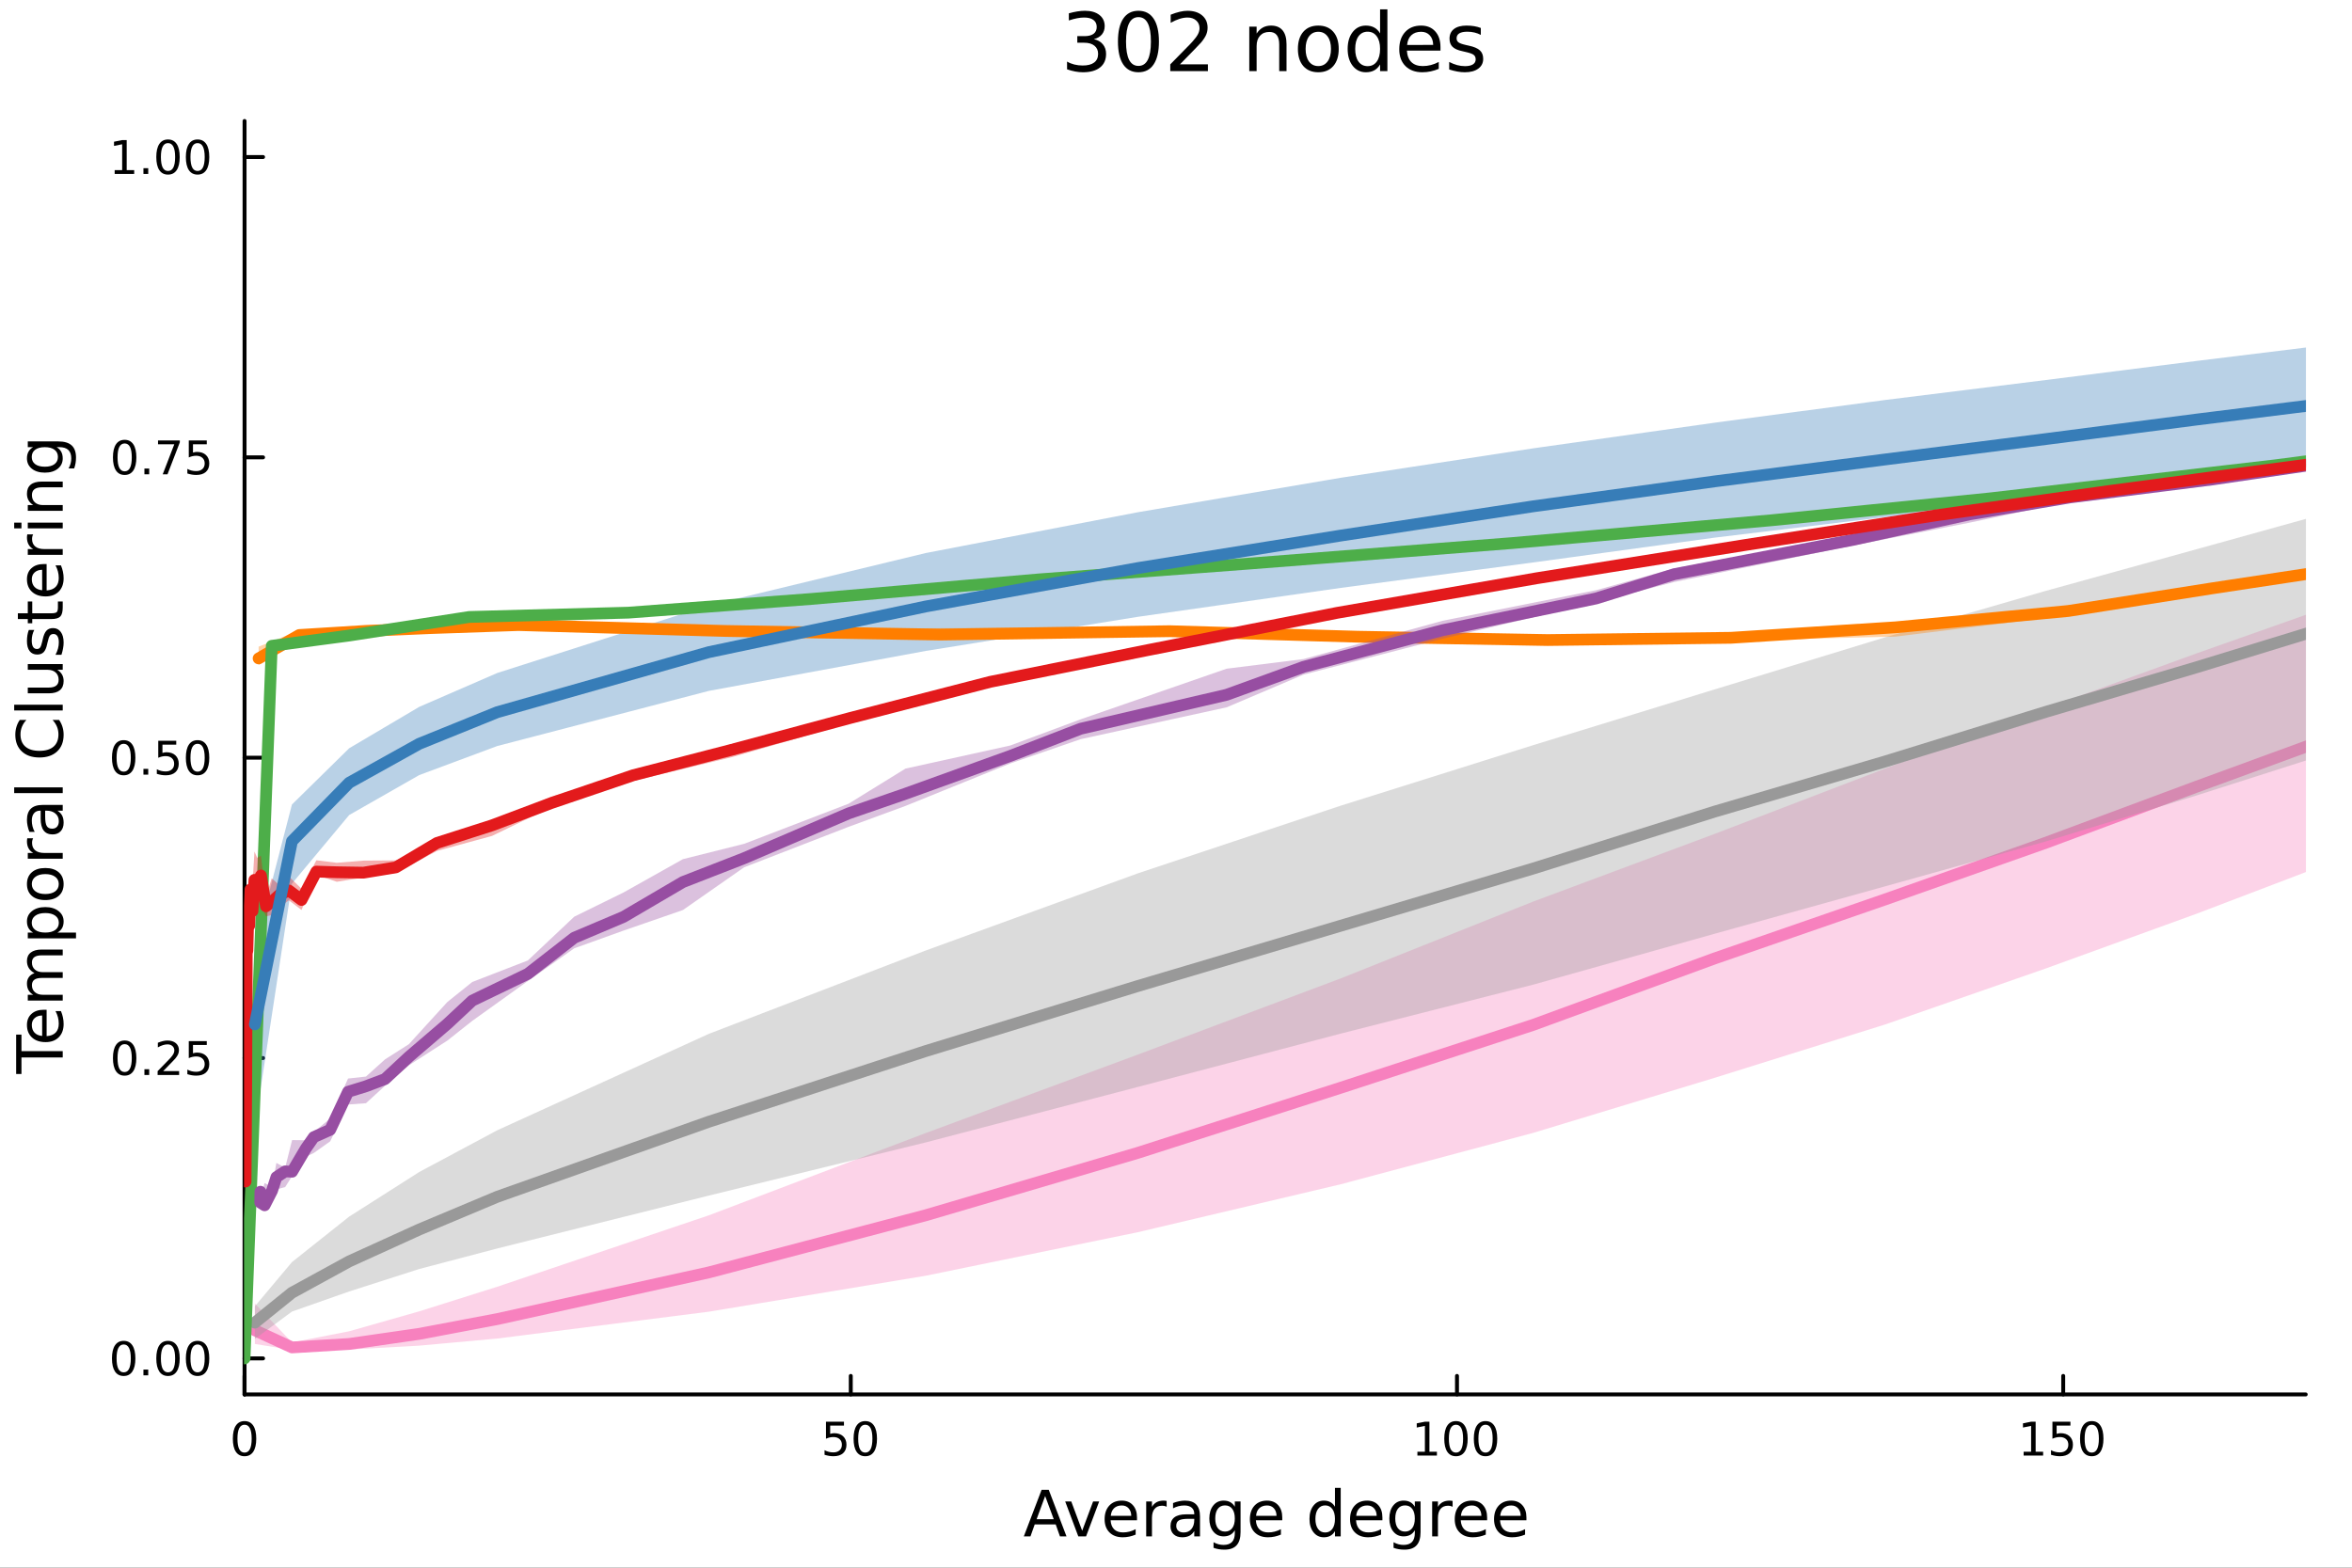 <?xml version="1.0" encoding="utf-8"?>
<svg xmlns="http://www.w3.org/2000/svg" xmlns:xlink="http://www.w3.org/1999/xlink" width="600" height="400" viewBox="0 0 2400 1600">
<rect x="0" y="0" width="2400" height="1600" fill="#333333" stroke="none"/>
<defs>
  <clipPath id="clip950">
    <rect x="0" y="0" width="2400" height="1600"/>
  </clipPath>
</defs>
<path clip-path="url(#clip950)" d="M0 1600 L2400 1600 L2400 0 L0 0  Z" fill="#ffffff" fill-rule="evenodd" fill-opacity="1"/>
<defs>
  <clipPath id="clip951">
    <rect x="480" y="0" width="1681" height="1600"/>
  </clipPath>
</defs>
<path clip-path="url(#clip950)" d="M249.542 1423.18 L2352.76 1423.18 L2352.76 123.472 L249.542 123.472  Z" fill="#ffffff" fill-rule="evenodd" fill-opacity="1"/>
<defs>
  <clipPath id="clip952">
    <rect x="249" y="123" width="2104" height="1301"/>
  </clipPath>
</defs>
<polyline clip-path="url(#clip950)" style="stroke:#000000; stroke-linecap:round; stroke-linejoin:round; stroke-width:4; stroke-opacity:1; fill:none" points="249.542,1423.18 2352.76,1423.18 "/>
<polyline clip-path="url(#clip950)" style="stroke:#000000; stroke-linecap:round; stroke-linejoin:round; stroke-width:4; stroke-opacity:1; fill:none" points="249.542,1423.18 249.542,1404.28 "/>
<polyline clip-path="url(#clip950)" style="stroke:#000000; stroke-linecap:round; stroke-linejoin:round; stroke-width:4; stroke-opacity:1; fill:none" points="868.134,1423.18 868.134,1404.28 "/>
<polyline clip-path="url(#clip950)" style="stroke:#000000; stroke-linecap:round; stroke-linejoin:round; stroke-width:4; stroke-opacity:1; fill:none" points="1486.73,1423.18 1486.73,1404.28 "/>
<polyline clip-path="url(#clip950)" style="stroke:#000000; stroke-linecap:round; stroke-linejoin:round; stroke-width:4; stroke-opacity:1; fill:none" points="2105.32,1423.18 2105.32,1404.28 "/>
<path clip-path="url(#clip950)" d="M249.542 1454.1 Q245.931 1454.1 244.102 1457.66 Q242.297 1461.2 242.297 1468.33 Q242.297 1475.44 244.102 1479.01 Q245.931 1482.55 249.542 1482.55 Q253.176 1482.55 254.982 1479.01 Q256.811 1475.44 256.811 1468.33 Q256.811 1461.2 254.982 1457.66 Q253.176 1454.1 249.542 1454.1 M249.542 1450.39 Q255.352 1450.39 258.408 1455 Q261.486 1459.58 261.486 1468.33 Q261.486 1477.06 258.408 1481.67 Q255.352 1486.25 249.542 1486.25 Q243.732 1486.25 240.653 1481.67 Q237.598 1477.06 237.598 1468.33 Q237.598 1459.58 240.653 1455 Q243.732 1450.39 249.542 1450.39 Z" fill="#000000" fill-rule="evenodd" fill-opacity="1" /><path clip-path="url(#clip950)" d="M842.834 1451.02 L861.19 1451.02 L861.19 1454.96 L847.116 1454.96 L847.116 1463.43 Q848.134 1463.08 849.153 1462.92 Q850.171 1462.73 851.19 1462.73 Q856.977 1462.73 860.357 1465.9 Q863.736 1469.08 863.736 1474.49 Q863.736 1480.07 860.264 1483.17 Q856.792 1486.25 850.472 1486.25 Q848.296 1486.25 846.028 1485.88 Q843.783 1485.51 841.375 1484.77 L841.375 1480.07 Q843.459 1481.2 845.681 1481.76 Q847.903 1482.32 850.38 1482.32 Q854.384 1482.32 856.722 1480.21 Q859.06 1478.1 859.06 1474.49 Q859.06 1470.88 856.722 1468.77 Q854.384 1466.67 850.38 1466.67 Q848.505 1466.67 846.63 1467.08 Q844.778 1467.5 842.834 1468.38 L842.834 1451.02 Z" fill="#000000" fill-rule="evenodd" fill-opacity="1" /><path clip-path="url(#clip950)" d="M882.949 1454.1 Q879.338 1454.1 877.509 1457.66 Q875.704 1461.2 875.704 1468.33 Q875.704 1475.44 877.509 1479.01 Q879.338 1482.55 882.949 1482.55 Q886.583 1482.55 888.389 1479.01 Q890.218 1475.44 890.218 1468.33 Q890.218 1461.2 888.389 1457.66 Q886.583 1454.1 882.949 1454.1 M882.949 1450.39 Q888.759 1450.39 891.815 1455 Q894.893 1459.58 894.893 1468.33 Q894.893 1477.06 891.815 1481.67 Q888.759 1486.25 882.949 1486.25 Q877.139 1486.25 874.06 1481.67 Q871.005 1477.06 871.005 1468.33 Q871.005 1459.58 874.06 1455 Q877.139 1450.39 882.949 1450.39 Z" fill="#000000" fill-rule="evenodd" fill-opacity="1" /><path clip-path="url(#clip950)" d="M1446.33 1481.64 L1453.97 1481.64 L1453.97 1455.28 L1445.66 1456.95 L1445.66 1452.69 L1453.93 1451.02 L1458.6 1451.02 L1458.6 1481.64 L1466.24 1481.64 L1466.24 1485.58 L1446.33 1485.58 L1446.33 1481.64 Z" fill="#000000" fill-rule="evenodd" fill-opacity="1" /><path clip-path="url(#clip950)" d="M1485.69 1454.1 Q1482.07 1454.1 1480.25 1457.66 Q1478.44 1461.2 1478.44 1468.33 Q1478.44 1475.44 1480.25 1479.01 Q1482.07 1482.55 1485.69 1482.55 Q1489.32 1482.55 1491.12 1479.01 Q1492.95 1475.44 1492.95 1468.33 Q1492.95 1461.2 1491.12 1457.66 Q1489.32 1454.1 1485.69 1454.1 M1485.69 1450.39 Q1491.5 1450.39 1494.55 1455 Q1497.63 1459.58 1497.63 1468.33 Q1497.63 1477.06 1494.55 1481.67 Q1491.5 1486.25 1485.69 1486.25 Q1479.87 1486.25 1476.8 1481.67 Q1473.74 1477.06 1473.74 1468.33 Q1473.74 1459.58 1476.8 1455 Q1479.87 1450.39 1485.69 1450.39 Z" fill="#000000" fill-rule="evenodd" fill-opacity="1" /><path clip-path="url(#clip950)" d="M1515.85 1454.1 Q1512.24 1454.1 1510.41 1457.66 Q1508.6 1461.2 1508.6 1468.33 Q1508.6 1475.44 1510.41 1479.01 Q1512.24 1482.55 1515.85 1482.55 Q1519.48 1482.55 1521.29 1479.01 Q1523.12 1475.44 1523.12 1468.33 Q1523.12 1461.2 1521.29 1457.66 Q1519.48 1454.1 1515.85 1454.1 M1515.85 1450.39 Q1521.66 1450.39 1524.71 1455 Q1527.79 1459.58 1527.79 1468.33 Q1527.79 1477.06 1524.71 1481.67 Q1521.66 1486.25 1515.85 1486.25 Q1510.04 1486.25 1506.96 1481.67 Q1503.9 1477.06 1503.9 1468.33 Q1503.9 1459.58 1506.96 1455 Q1510.04 1450.39 1515.85 1450.39 Z" fill="#000000" fill-rule="evenodd" fill-opacity="1" /><path clip-path="url(#clip950)" d="M2064.93 1481.64 L2072.56 1481.64 L2072.56 1455.28 L2064.25 1456.95 L2064.25 1452.69 L2072.52 1451.02 L2077.19 1451.02 L2077.19 1481.64 L2084.83 1481.64 L2084.83 1485.58 L2064.93 1485.58 L2064.93 1481.64 Z" fill="#000000" fill-rule="evenodd" fill-opacity="1" /><path clip-path="url(#clip950)" d="M2094.32 1451.02 L2112.68 1451.02 L2112.68 1454.96 L2098.61 1454.96 L2098.61 1463.43 Q2099.62 1463.08 2100.64 1462.92 Q2101.66 1462.73 2102.68 1462.73 Q2108.47 1462.73 2111.85 1465.9 Q2115.23 1469.08 2115.23 1474.49 Q2115.23 1480.07 2111.75 1483.17 Q2108.28 1486.25 2101.96 1486.25 Q2099.79 1486.25 2097.52 1485.88 Q2095.27 1485.51 2092.87 1484.77 L2092.87 1480.07 Q2094.95 1481.2 2097.17 1481.76 Q2099.39 1482.32 2101.87 1482.32 Q2105.87 1482.32 2108.21 1480.21 Q2110.55 1478.1 2110.55 1474.49 Q2110.55 1470.88 2108.21 1468.77 Q2105.87 1466.67 2101.87 1466.67 Q2099.99 1466.67 2098.12 1467.08 Q2096.27 1467.5 2094.32 1468.38 L2094.32 1451.02 Z" fill="#000000" fill-rule="evenodd" fill-opacity="1" /><path clip-path="url(#clip950)" d="M2134.44 1454.1 Q2130.83 1454.1 2129 1457.66 Q2127.19 1461.2 2127.19 1468.33 Q2127.19 1475.44 2129 1479.01 Q2130.83 1482.55 2134.44 1482.55 Q2138.07 1482.55 2139.88 1479.01 Q2141.71 1475.44 2141.71 1468.33 Q2141.71 1461.2 2139.88 1457.66 Q2138.07 1454.1 2134.44 1454.1 M2134.44 1450.39 Q2140.25 1450.39 2143.3 1455 Q2146.38 1459.58 2146.38 1468.33 Q2146.38 1477.06 2143.3 1481.67 Q2140.25 1486.25 2134.44 1486.25 Q2128.63 1486.25 2125.55 1481.67 Q2122.49 1477.06 2122.49 1468.33 Q2122.49 1459.58 2125.55 1455 Q2128.63 1450.39 2134.44 1450.39 Z" fill="#000000" fill-rule="evenodd" fill-opacity="1" /><path clip-path="url(#clip950)" d="M1066.49 1526.86 L1057.77 1550.51 L1075.25 1550.51 L1066.49 1526.86 M1062.86 1520.52 L1070.15 1520.52 L1088.26 1568.04 L1081.58 1568.04 L1077.25 1555.85 L1055.83 1555.85 L1051.5 1568.04 L1044.72 1568.04 L1062.86 1520.52 Z" fill="#000000" fill-rule="evenodd" fill-opacity="1" /><path clip-path="url(#clip950)" d="M1086.93 1532.4 L1093.13 1532.4 L1104.27 1562.31 L1115.41 1532.4 L1121.62 1532.4 L1108.25 1568.04 L1100.3 1568.04 L1086.93 1532.4 Z" fill="#000000" fill-rule="evenodd" fill-opacity="1" /><path clip-path="url(#clip950)" d="M1160.2 1548.76 L1160.2 1551.62 L1133.27 1551.62 Q1133.65 1557.67 1136.9 1560.85 Q1140.18 1564 1146 1564 Q1149.37 1564 1152.53 1563.17 Q1155.71 1562.35 1158.83 1560.69 L1158.83 1566.23 Q1155.68 1567.57 1152.37 1568.27 Q1149.06 1568.97 1145.65 1568.97 Q1137.12 1568.97 1132.12 1564 Q1127.16 1559.04 1127.16 1550.57 Q1127.16 1541.82 1131.87 1536.69 Q1136.61 1531.54 1144.63 1531.54 Q1151.83 1531.54 1155.99 1536.18 Q1160.2 1540.8 1160.2 1548.76 M1154.34 1547.04 Q1154.28 1542.23 1151.63 1539.37 Q1149.02 1536.5 1144.7 1536.5 Q1139.79 1536.5 1136.83 1539.27 Q1133.91 1542.04 1133.46 1547.07 L1154.34 1547.04 Z" fill="#000000" fill-rule="evenodd" fill-opacity="1" /><path clip-path="url(#clip950)" d="M1190.47 1537.87 Q1189.48 1537.3 1188.3 1537.04 Q1187.16 1536.76 1185.75 1536.76 Q1180.79 1536.76 1178.12 1540 Q1175.47 1543.22 1175.47 1549.27 L1175.47 1568.04 L1169.59 1568.04 L1169.59 1532.4 L1175.47 1532.4 L1175.47 1537.93 Q1177.32 1534.69 1180.28 1533.13 Q1183.24 1531.54 1187.47 1531.54 Q1188.08 1531.54 1188.81 1531.63 Q1189.54 1531.7 1190.43 1531.85 L1190.47 1537.87 Z" fill="#000000" fill-rule="evenodd" fill-opacity="1" /><path clip-path="url(#clip950)" d="M1212.81 1550.12 Q1205.71 1550.12 1202.97 1551.75 Q1200.24 1553.37 1200.24 1557.29 Q1200.24 1560.4 1202.27 1562.25 Q1204.34 1564.07 1207.88 1564.07 Q1212.75 1564.07 1215.67 1560.63 Q1218.63 1557.16 1218.63 1551.43 L1218.63 1550.12 L1212.81 1550.12 M1224.49 1547.71 L1224.49 1568.04 L1218.63 1568.04 L1218.63 1562.63 Q1216.63 1565.88 1213.64 1567.44 Q1210.64 1568.97 1206.32 1568.97 Q1200.84 1568.97 1197.59 1565.91 Q1194.38 1562.82 1194.38 1557.67 Q1194.38 1551.65 1198.39 1548.6 Q1202.43 1545.54 1210.42 1545.54 L1218.63 1545.54 L1218.63 1544.97 Q1218.63 1540.93 1215.96 1538.73 Q1213.32 1536.5 1208.51 1536.5 Q1205.46 1536.5 1202.56 1537.23 Q1199.66 1537.97 1196.99 1539.43 L1196.99 1534.02 Q1200.2 1532.78 1203.23 1532.17 Q1206.25 1531.54 1209.12 1531.54 Q1216.85 1531.54 1220.67 1535.55 Q1224.49 1539.56 1224.49 1547.71 Z" fill="#000000" fill-rule="evenodd" fill-opacity="1" /><path clip-path="url(#clip950)" d="M1260.01 1549.81 Q1260.01 1543.44 1257.37 1539.94 Q1254.76 1536.44 1250.02 1536.44 Q1245.31 1536.44 1242.66 1539.94 Q1240.05 1543.44 1240.05 1549.81 Q1240.05 1556.14 1242.66 1559.64 Q1245.31 1563.14 1250.02 1563.14 Q1254.76 1563.14 1257.37 1559.64 Q1260.01 1556.14 1260.01 1549.81 M1265.87 1563.62 Q1265.87 1572.72 1261.82 1577.15 Q1257.78 1581.6 1249.44 1581.6 Q1246.36 1581.6 1243.62 1581.13 Q1240.88 1580.68 1238.3 1579.72 L1238.3 1574.03 Q1240.88 1575.43 1243.4 1576.1 Q1245.91 1576.76 1248.52 1576.76 Q1254.28 1576.76 1257.15 1573.74 Q1260.01 1570.75 1260.01 1564.67 L1260.01 1561.77 Q1258.2 1564.92 1255.36 1566.48 Q1252.53 1568.04 1248.58 1568.04 Q1242.03 1568.04 1238.02 1563.05 Q1234.01 1558.05 1234.01 1549.81 Q1234.01 1541.53 1238.02 1536.53 Q1242.03 1531.54 1248.58 1531.54 Q1252.53 1531.54 1255.36 1533.1 Q1258.2 1534.66 1260.01 1537.81 L1260.01 1532.4 L1265.87 1532.4 L1265.87 1563.62 Z" fill="#000000" fill-rule="evenodd" fill-opacity="1" /><path clip-path="url(#clip950)" d="M1308.42 1548.76 L1308.42 1551.62 L1281.49 1551.62 Q1281.88 1557.67 1285.12 1560.85 Q1288.4 1564 1294.23 1564 Q1297.6 1564 1300.75 1563.17 Q1303.93 1562.35 1307.05 1560.69 L1307.05 1566.23 Q1303.9 1567.57 1300.59 1568.27 Q1297.28 1568.97 1293.88 1568.97 Q1285.35 1568.97 1280.35 1564 Q1275.38 1559.04 1275.38 1550.57 Q1275.38 1541.82 1280.09 1536.69 Q1284.84 1531.54 1292.86 1531.54 Q1300.05 1531.54 1304.22 1536.18 Q1308.42 1540.8 1308.42 1548.76 M1302.57 1547.04 Q1302.5 1542.23 1299.86 1539.37 Q1297.25 1536.5 1292.92 1536.5 Q1288.02 1536.5 1285.06 1539.27 Q1282.13 1542.04 1281.69 1547.07 L1302.57 1547.04 Z" fill="#000000" fill-rule="evenodd" fill-opacity="1" /><path clip-path="url(#clip950)" d="M1362.21 1537.81 L1362.21 1518.52 L1368.07 1518.52 L1368.07 1568.04 L1362.21 1568.04 L1362.21 1562.7 Q1360.37 1565.88 1357.53 1567.44 Q1354.73 1568.97 1350.79 1568.97 Q1344.32 1568.97 1340.25 1563.81 Q1336.21 1558.65 1336.21 1550.25 Q1336.21 1541.85 1340.25 1536.69 Q1344.32 1531.54 1350.79 1531.54 Q1354.73 1531.54 1357.53 1533.1 Q1360.37 1534.62 1362.21 1537.81 M1342.26 1550.25 Q1342.26 1556.71 1344.9 1560.4 Q1347.57 1564.07 1352.22 1564.07 Q1356.86 1564.07 1359.54 1560.4 Q1362.21 1556.71 1362.21 1550.25 Q1362.21 1543.79 1359.54 1540.13 Q1356.86 1536.44 1352.22 1536.44 Q1347.57 1536.44 1344.9 1540.13 Q1342.26 1543.79 1342.26 1550.25 Z" fill="#000000" fill-rule="evenodd" fill-opacity="1" /><path clip-path="url(#clip950)" d="M1410.62 1548.76 L1410.62 1551.62 L1383.7 1551.62 Q1384.08 1557.67 1387.32 1560.85 Q1390.6 1564 1396.43 1564 Q1399.8 1564 1402.95 1563.17 Q1406.14 1562.35 1409.25 1560.69 L1409.25 1566.23 Q1406.1 1567.57 1402.79 1568.27 Q1399.48 1568.97 1396.08 1568.97 Q1387.55 1568.97 1382.55 1564 Q1377.59 1559.04 1377.59 1550.57 Q1377.59 1541.82 1382.3 1536.69 Q1387.04 1531.54 1395.06 1531.54 Q1402.25 1531.54 1406.42 1536.18 Q1410.62 1540.8 1410.62 1548.76 M1404.77 1547.04 Q1404.7 1542.23 1402.06 1539.37 Q1399.45 1536.5 1395.12 1536.5 Q1390.22 1536.5 1387.26 1539.27 Q1384.33 1542.04 1383.89 1547.07 L1404.77 1547.04 Z" fill="#000000" fill-rule="evenodd" fill-opacity="1" /><path clip-path="url(#clip950)" d="M1443.69 1549.81 Q1443.69 1543.44 1441.05 1539.94 Q1438.44 1536.44 1433.7 1536.44 Q1428.99 1536.44 1426.35 1539.94 Q1423.74 1543.44 1423.74 1549.81 Q1423.74 1556.14 1426.35 1559.64 Q1428.99 1563.14 1433.7 1563.14 Q1438.44 1563.14 1441.05 1559.64 Q1443.69 1556.14 1443.69 1549.81 M1449.55 1563.62 Q1449.55 1572.72 1445.51 1577.15 Q1441.47 1581.6 1433.13 1581.6 Q1430.04 1581.6 1427.3 1581.13 Q1424.56 1580.68 1421.99 1579.72 L1421.99 1574.03 Q1424.56 1575.43 1427.08 1576.1 Q1429.59 1576.76 1432.2 1576.76 Q1437.96 1576.76 1440.83 1573.74 Q1443.69 1570.75 1443.69 1564.67 L1443.69 1561.77 Q1441.88 1564.92 1439.05 1566.48 Q1436.21 1568.04 1432.27 1568.04 Q1425.71 1568.04 1421.7 1563.05 Q1417.69 1558.05 1417.69 1549.81 Q1417.69 1541.53 1421.7 1536.53 Q1425.71 1531.54 1432.27 1531.54 Q1436.21 1531.54 1439.05 1533.1 Q1441.88 1534.66 1443.69 1537.81 L1443.69 1532.4 L1449.55 1532.4 L1449.55 1563.62 Z" fill="#000000" fill-rule="evenodd" fill-opacity="1" /><path clip-path="url(#clip950)" d="M1482.27 1537.87 Q1481.28 1537.3 1480.1 1537.04 Q1478.96 1536.76 1477.56 1536.76 Q1472.59 1536.76 1469.92 1540 Q1467.28 1543.22 1467.28 1549.27 L1467.28 1568.04 L1461.39 1568.04 L1461.39 1532.4 L1467.28 1532.4 L1467.28 1537.93 Q1469.12 1534.69 1472.08 1533.13 Q1475.04 1531.54 1479.28 1531.54 Q1479.88 1531.54 1480.61 1531.63 Q1481.35 1531.7 1482.24 1531.85 L1482.27 1537.87 Z" fill="#000000" fill-rule="evenodd" fill-opacity="1" /><path clip-path="url(#clip950)" d="M1517.47 1548.76 L1517.47 1551.62 L1490.54 1551.62 Q1490.93 1557.67 1494.17 1560.85 Q1497.45 1564 1503.28 1564 Q1506.65 1564 1509.8 1563.17 Q1512.98 1562.35 1516.1 1560.69 L1516.1 1566.23 Q1512.95 1567.57 1509.64 1568.27 Q1506.33 1568.97 1502.93 1568.97 Q1494.4 1568.97 1489.4 1564 Q1484.43 1559.04 1484.43 1550.57 Q1484.43 1541.82 1489.14 1536.69 Q1493.89 1531.54 1501.91 1531.54 Q1509.1 1531.54 1513.27 1536.18 Q1517.47 1540.8 1517.47 1548.76 M1511.62 1547.04 Q1511.55 1542.23 1508.91 1539.37 Q1506.3 1536.5 1501.97 1536.5 Q1497.07 1536.5 1494.11 1539.27 Q1491.18 1542.04 1490.74 1547.07 L1511.62 1547.04 Z" fill="#000000" fill-rule="evenodd" fill-opacity="1" /><path clip-path="url(#clip950)" d="M1557.58 1548.76 L1557.58 1551.62 L1530.65 1551.62 Q1531.03 1557.67 1534.28 1560.85 Q1537.56 1564 1543.38 1564 Q1546.75 1564 1549.9 1563.17 Q1553.09 1562.35 1556.21 1560.69 L1556.21 1566.23 Q1553.06 1567.57 1549.75 1568.27 Q1546.44 1568.97 1543.03 1568.97 Q1534.5 1568.97 1529.5 1564 Q1524.54 1559.04 1524.54 1550.57 Q1524.54 1541.82 1529.25 1536.69 Q1533.99 1531.54 1542.01 1531.54 Q1549.2 1531.54 1553.37 1536.18 Q1557.58 1540.8 1557.58 1548.76 M1551.72 1547.04 Q1551.66 1542.23 1549.01 1539.37 Q1546.4 1536.5 1542.08 1536.5 Q1537.17 1536.5 1534.21 1539.27 Q1531.29 1542.04 1530.84 1547.07 L1551.72 1547.04 Z" fill="#000000" fill-rule="evenodd" fill-opacity="1" /><polyline clip-path="url(#clip950)" style="stroke:#000000; stroke-linecap:round; stroke-linejoin:round; stroke-width:4; stroke-opacity:1; fill:none" points="249.542,1423.18 249.542,123.472 "/>
<polyline clip-path="url(#clip950)" style="stroke:#000000; stroke-linecap:round; stroke-linejoin:round; stroke-width:4; stroke-opacity:1; fill:none" points="249.542,1386.4 268.44,1386.4 "/>
<polyline clip-path="url(#clip950)" style="stroke:#000000; stroke-linecap:round; stroke-linejoin:round; stroke-width:4; stroke-opacity:1; fill:none" points="249.542,1079.86 268.44,1079.86 "/>
<polyline clip-path="url(#clip950)" style="stroke:#000000; stroke-linecap:round; stroke-linejoin:round; stroke-width:4; stroke-opacity:1; fill:none" points="249.542,773.326 268.44,773.326 "/>
<polyline clip-path="url(#clip950)" style="stroke:#000000; stroke-linecap:round; stroke-linejoin:round; stroke-width:4; stroke-opacity:1; fill:none" points="249.542,466.791 268.44,466.791 "/>
<polyline clip-path="url(#clip950)" style="stroke:#000000; stroke-linecap:round; stroke-linejoin:round; stroke-width:4; stroke-opacity:1; fill:none" points="249.542,160.256 268.44,160.256 "/>
<path clip-path="url(#clip950)" d="M126.205 1372.19 Q122.593 1372.19 120.765 1375.76 Q118.959 1379.3 118.959 1386.43 Q118.959 1393.54 120.765 1397.1 Q122.593 1400.64 126.205 1400.64 Q129.839 1400.64 131.644 1397.1 Q133.473 1393.54 133.473 1386.43 Q133.473 1379.3 131.644 1375.76 Q129.839 1372.19 126.205 1372.19 M126.205 1368.49 Q132.015 1368.49 135.07 1373.1 Q138.149 1377.68 138.149 1386.43 Q138.149 1395.16 135.07 1399.76 Q132.015 1404.35 126.205 1404.35 Q120.394 1404.35 117.316 1399.76 Q114.26 1395.16 114.26 1386.43 Q114.26 1377.68 117.316 1373.1 Q120.394 1368.49 126.205 1368.49 Z" fill="#000000" fill-rule="evenodd" fill-opacity="1" /><path clip-path="url(#clip950)" d="M146.366 1397.8 L151.251 1397.8 L151.251 1403.68 L146.366 1403.68 L146.366 1397.8 Z" fill="#000000" fill-rule="evenodd" fill-opacity="1" /><path clip-path="url(#clip950)" d="M171.436 1372.19 Q167.825 1372.19 165.996 1375.76 Q164.19 1379.3 164.19 1386.43 Q164.19 1393.54 165.996 1397.1 Q167.825 1400.64 171.436 1400.64 Q175.07 1400.64 176.876 1397.1 Q178.704 1393.54 178.704 1386.43 Q178.704 1379.3 176.876 1375.76 Q175.07 1372.19 171.436 1372.19 M171.436 1368.49 Q177.246 1368.49 180.301 1373.1 Q183.38 1377.68 183.38 1386.43 Q183.38 1395.16 180.301 1399.76 Q177.246 1404.35 171.436 1404.35 Q165.626 1404.35 162.547 1399.76 Q159.491 1395.16 159.491 1386.43 Q159.491 1377.68 162.547 1373.1 Q165.626 1368.49 171.436 1368.49 Z" fill="#000000" fill-rule="evenodd" fill-opacity="1" /><path clip-path="url(#clip950)" d="M201.598 1372.19 Q197.987 1372.19 196.158 1375.76 Q194.352 1379.3 194.352 1386.43 Q194.352 1393.54 196.158 1397.1 Q197.987 1400.64 201.598 1400.64 Q205.232 1400.64 207.037 1397.1 Q208.866 1393.54 208.866 1386.43 Q208.866 1379.3 207.037 1375.76 Q205.232 1372.19 201.598 1372.19 M201.598 1368.49 Q207.408 1368.49 210.463 1373.1 Q213.542 1377.68 213.542 1386.43 Q213.542 1395.16 210.463 1399.76 Q207.408 1404.35 201.598 1404.35 Q195.787 1404.35 192.709 1399.76 Q189.653 1395.16 189.653 1386.43 Q189.653 1377.68 192.709 1373.1 Q195.787 1368.49 201.598 1368.49 Z" fill="#000000" fill-rule="evenodd" fill-opacity="1" /><path clip-path="url(#clip950)" d="M127.2 1065.66 Q123.589 1065.66 121.76 1069.22 Q119.955 1072.77 119.955 1079.9 Q119.955 1087 121.76 1090.57 Q123.589 1094.11 127.2 1094.11 Q130.834 1094.11 132.64 1090.57 Q134.468 1087 134.468 1079.9 Q134.468 1072.77 132.64 1069.22 Q130.834 1065.66 127.2 1065.66 M127.2 1061.96 Q133.01 1061.96 136.066 1066.56 Q139.144 1071.15 139.144 1079.9 Q139.144 1088.62 136.066 1093.23 Q133.01 1097.81 127.2 1097.81 Q121.39 1097.81 118.311 1093.23 Q115.256 1088.62 115.256 1079.9 Q115.256 1071.15 118.311 1066.56 Q121.39 1061.96 127.2 1061.96 Z" fill="#000000" fill-rule="evenodd" fill-opacity="1" /><path clip-path="url(#clip950)" d="M147.362 1091.26 L152.246 1091.26 L152.246 1097.14 L147.362 1097.14 L147.362 1091.26 Z" fill="#000000" fill-rule="evenodd" fill-opacity="1" /><path clip-path="url(#clip950)" d="M166.459 1093.21 L182.778 1093.21 L182.778 1097.14 L160.834 1097.14 L160.834 1093.21 Q163.496 1090.45 168.079 1085.82 Q172.686 1081.17 173.866 1079.83 Q176.112 1077.3 176.991 1075.57 Q177.894 1073.81 177.894 1072.12 Q177.894 1069.36 175.95 1067.63 Q174.028 1065.89 170.927 1065.89 Q168.727 1065.89 166.274 1066.65 Q163.843 1067.42 161.065 1068.97 L161.065 1064.25 Q163.89 1063.11 166.343 1062.53 Q168.797 1061.96 170.834 1061.96 Q176.204 1061.96 179.399 1064.64 Q182.593 1067.33 182.593 1071.82 Q182.593 1073.95 181.783 1075.87 Q180.996 1077.77 178.889 1080.36 Q178.311 1081.03 175.209 1084.25 Q172.107 1087.44 166.459 1093.21 Z" fill="#000000" fill-rule="evenodd" fill-opacity="1" /><path clip-path="url(#clip950)" d="M192.639 1062.58 L210.996 1062.58 L210.996 1066.52 L196.922 1066.52 L196.922 1074.99 Q197.94 1074.64 198.959 1074.48 Q199.977 1074.29 200.996 1074.29 Q206.783 1074.29 210.162 1077.47 Q213.542 1080.64 213.542 1086.05 Q213.542 1091.63 210.07 1094.73 Q206.598 1097.81 200.278 1097.81 Q198.102 1097.81 195.834 1097.44 Q193.588 1097.07 191.181 1096.33 L191.181 1091.63 Q193.264 1092.77 195.487 1093.32 Q197.709 1093.88 200.186 1093.88 Q204.19 1093.88 206.528 1091.77 Q208.866 1089.66 208.866 1086.05 Q208.866 1082.44 206.528 1080.34 Q204.19 1078.23 200.186 1078.23 Q198.311 1078.23 196.436 1078.65 Q194.584 1079.06 192.639 1079.94 L192.639 1062.58 Z" fill="#000000" fill-rule="evenodd" fill-opacity="1" /><path clip-path="url(#clip950)" d="M126.205 759.125 Q122.593 759.125 120.765 762.689 Q118.959 766.231 118.959 773.361 Q118.959 780.467 120.765 784.032 Q122.593 787.574 126.205 787.574 Q129.839 787.574 131.644 784.032 Q133.473 780.467 133.473 773.361 Q133.473 766.231 131.644 762.689 Q129.839 759.125 126.205 759.125 M126.205 755.421 Q132.015 755.421 135.07 760.027 Q138.149 764.611 138.149 773.361 Q138.149 782.088 135.07 786.694 Q132.015 791.277 126.205 791.277 Q120.394 791.277 117.316 786.694 Q114.26 782.088 114.26 773.361 Q114.26 764.611 117.316 760.027 Q120.394 755.421 126.205 755.421 Z" fill="#000000" fill-rule="evenodd" fill-opacity="1" /><path clip-path="url(#clip950)" d="M146.366 784.726 L151.251 784.726 L151.251 790.606 L146.366 790.606 L146.366 784.726 Z" fill="#000000" fill-rule="evenodd" fill-opacity="1" /><path clip-path="url(#clip950)" d="M161.482 756.046 L179.839 756.046 L179.839 759.981 L165.765 759.981 L165.765 768.453 Q166.783 768.106 167.802 767.944 Q168.82 767.759 169.839 767.759 Q175.626 767.759 179.005 770.93 Q182.385 774.101 182.385 779.518 Q182.385 785.097 178.913 788.199 Q175.44 791.277 169.121 791.277 Q166.945 791.277 164.677 790.907 Q162.431 790.537 160.024 789.796 L160.024 785.097 Q162.107 786.231 164.329 786.787 Q166.552 787.342 169.028 787.342 Q173.033 787.342 175.371 785.236 Q177.709 783.129 177.709 779.518 Q177.709 775.907 175.371 773.801 Q173.033 771.694 169.028 771.694 Q167.153 771.694 165.278 772.111 Q163.427 772.527 161.482 773.407 L161.482 756.046 Z" fill="#000000" fill-rule="evenodd" fill-opacity="1" /><path clip-path="url(#clip950)" d="M201.598 759.125 Q197.987 759.125 196.158 762.689 Q194.352 766.231 194.352 773.361 Q194.352 780.467 196.158 784.032 Q197.987 787.574 201.598 787.574 Q205.232 787.574 207.037 784.032 Q208.866 780.467 208.866 773.361 Q208.866 766.231 207.037 762.689 Q205.232 759.125 201.598 759.125 M201.598 755.421 Q207.408 755.421 210.463 760.027 Q213.542 764.611 213.542 773.361 Q213.542 782.088 210.463 786.694 Q207.408 791.277 201.598 791.277 Q195.787 791.277 192.709 786.694 Q189.653 782.088 189.653 773.361 Q189.653 764.611 192.709 760.027 Q195.787 755.421 201.598 755.421 Z" fill="#000000" fill-rule="evenodd" fill-opacity="1" /><path clip-path="url(#clip950)" d="M127.2 452.59 Q123.589 452.59 121.76 456.155 Q119.955 459.696 119.955 466.826 Q119.955 473.932 121.76 477.497 Q123.589 481.039 127.2 481.039 Q130.834 481.039 132.64 477.497 Q134.468 473.932 134.468 466.826 Q134.468 459.696 132.64 456.155 Q130.834 452.59 127.2 452.59 M127.2 448.886 Q133.01 448.886 136.066 453.493 Q139.144 458.076 139.144 466.826 Q139.144 475.553 136.066 480.159 Q133.01 484.742 127.2 484.742 Q121.39 484.742 118.311 480.159 Q115.256 475.553 115.256 466.826 Q115.256 458.076 118.311 453.493 Q121.39 448.886 127.2 448.886 Z" fill="#000000" fill-rule="evenodd" fill-opacity="1" /><path clip-path="url(#clip950)" d="M147.362 478.192 L152.246 478.192 L152.246 484.071 L147.362 484.071 L147.362 478.192 Z" fill="#000000" fill-rule="evenodd" fill-opacity="1" /><path clip-path="url(#clip950)" d="M161.251 449.511 L183.473 449.511 L183.473 451.502 L170.927 484.071 L166.042 484.071 L177.848 453.446 L161.251 453.446 L161.251 449.511 Z" fill="#000000" fill-rule="evenodd" fill-opacity="1" /><path clip-path="url(#clip950)" d="M192.639 449.511 L210.996 449.511 L210.996 453.446 L196.922 453.446 L196.922 461.918 Q197.94 461.571 198.959 461.409 Q199.977 461.224 200.996 461.224 Q206.783 461.224 210.162 464.395 Q213.542 467.567 213.542 472.983 Q213.542 478.562 210.07 481.664 Q206.598 484.742 200.278 484.742 Q198.102 484.742 195.834 484.372 Q193.588 484.002 191.181 483.261 L191.181 478.562 Q193.264 479.696 195.487 480.252 Q197.709 480.807 200.186 480.807 Q204.19 480.807 206.528 478.701 Q208.866 476.594 208.866 472.983 Q208.866 469.372 206.528 467.266 Q204.19 465.159 200.186 465.159 Q198.311 465.159 196.436 465.576 Q194.584 465.993 192.639 466.872 L192.639 449.511 Z" fill="#000000" fill-rule="evenodd" fill-opacity="1" /><path clip-path="url(#clip950)" d="M117.015 173.601 L124.654 173.601 L124.654 147.236 L116.343 148.902 L116.343 144.643 L124.607 142.976 L129.283 142.976 L129.283 173.601 L136.922 173.601 L136.922 177.536 L117.015 177.536 L117.015 173.601 Z" fill="#000000" fill-rule="evenodd" fill-opacity="1" /><path clip-path="url(#clip950)" d="M146.366 171.657 L151.251 171.657 L151.251 177.536 L146.366 177.536 L146.366 171.657 Z" fill="#000000" fill-rule="evenodd" fill-opacity="1" /><path clip-path="url(#clip950)" d="M171.436 146.055 Q167.825 146.055 165.996 149.62 Q164.19 153.161 164.19 160.291 Q164.19 167.397 165.996 170.962 Q167.825 174.504 171.436 174.504 Q175.07 174.504 176.876 170.962 Q178.704 167.397 178.704 160.291 Q178.704 153.161 176.876 149.62 Q175.07 146.055 171.436 146.055 M171.436 142.351 Q177.246 142.351 180.301 146.958 Q183.38 151.541 183.38 160.291 Q183.38 169.018 180.301 173.624 Q177.246 178.208 171.436 178.208 Q165.626 178.208 162.547 173.624 Q159.491 169.018 159.491 160.291 Q159.491 151.541 162.547 146.958 Q165.626 142.351 171.436 142.351 Z" fill="#000000" fill-rule="evenodd" fill-opacity="1" /><path clip-path="url(#clip950)" d="M201.598 146.055 Q197.987 146.055 196.158 149.62 Q194.352 153.161 194.352 160.291 Q194.352 167.397 196.158 170.962 Q197.987 174.504 201.598 174.504 Q205.232 174.504 207.037 170.962 Q208.866 167.397 208.866 160.291 Q208.866 153.161 207.037 149.62 Q205.232 146.055 201.598 146.055 M201.598 142.351 Q207.408 142.351 210.463 146.958 Q213.542 151.541 213.542 160.291 Q213.542 169.018 210.463 173.624 Q207.408 178.208 201.598 178.208 Q195.787 178.208 192.709 173.624 Q189.653 169.018 189.653 160.291 Q189.653 151.541 192.709 146.958 Q195.787 142.351 201.598 142.351 Z" fill="#000000" fill-rule="evenodd" fill-opacity="1" /><path clip-path="url(#clip950)" d="M16.484 1096.13 L16.484 1055.93 L21.895 1055.93 L21.895 1072.8 L64.004 1072.8 L64.004 1079.26 L21.895 1079.26 L21.895 1096.13 L16.484 1096.13 Z" fill="#000000" fill-rule="evenodd" fill-opacity="1" /><path clip-path="url(#clip950)" d="M44.716 1030.56 L47.581 1030.56 L47.581 1057.49 Q53.628 1057.11 56.811 1053.86 Q59.962 1050.58 59.962 1044.76 Q59.962 1041.39 59.134 1038.23 Q58.307 1035.05 56.652 1031.93 L62.19 1031.93 Q63.527 1035.08 64.227 1038.39 Q64.927 1041.7 64.927 1045.11 Q64.927 1053.64 59.962 1058.64 Q54.997 1063.6 46.53 1063.6 Q37.777 1063.6 32.653 1058.89 Q27.497 1054.15 27.497 1046.13 Q27.497 1038.94 32.144 1034.77 Q36.759 1030.56 44.716 1030.56 M42.997 1036.42 Q38.191 1036.48 35.327 1039.13 Q32.462 1041.74 32.462 1046.06 Q32.462 1050.97 35.231 1053.93 Q38 1056.85 43.029 1057.3 L42.997 1036.42 Z" fill="#000000" fill-rule="evenodd" fill-opacity="1" /><path clip-path="url(#clip950)" d="M35.199 993.197 Q31.253 991.001 29.375 987.946 Q27.497 984.89 27.497 980.753 Q27.497 975.183 31.412 972.159 Q35.295 969.135 42.488 969.135 L64.004 969.135 L64.004 975.023 L42.679 975.023 Q37.555 975.023 35.072 976.838 Q32.589 978.652 32.589 982.376 Q32.589 986.927 35.613 989.569 Q38.637 992.211 43.857 992.211 L64.004 992.211 L64.004 998.099 L42.679 998.099 Q37.523 998.099 35.072 999.913 Q32.589 1001.73 32.589 1005.52 Q32.589 1010 35.645 1012.64 Q38.669 1015.29 43.857 1015.29 L64.004 1015.29 L64.004 1021.17 L28.356 1021.17 L28.356 1015.29 L33.894 1015.29 Q30.616 1013.28 29.056 1010.48 Q27.497 1007.68 27.497 1003.83 Q27.497 999.945 29.47 997.24 Q31.444 994.502 35.199 993.197 Z" fill="#000000" fill-rule="evenodd" fill-opacity="1" /><path clip-path="url(#clip950)" d="M58.657 951.789 L77.563 951.789 L77.563 957.677 L28.356 957.677 L28.356 951.789 L33.767 951.789 Q30.584 949.943 29.056 947.142 Q27.497 944.309 27.497 940.394 Q27.497 933.901 32.653 929.859 Q37.809 925.785 46.212 925.785 Q54.615 925.785 59.771 929.859 Q64.927 933.901 64.927 940.394 Q64.927 944.309 63.399 947.142 Q61.84 949.943 58.657 951.789 M46.212 931.864 Q39.751 931.864 36.09 934.538 Q32.398 937.179 32.398 941.826 Q32.398 946.473 36.09 949.147 Q39.751 951.789 46.212 951.789 Q52.673 951.789 56.365 949.147 Q60.026 946.473 60.026 941.826 Q60.026 937.179 56.365 934.538 Q52.673 931.864 46.212 931.864 Z" fill="#000000" fill-rule="evenodd" fill-opacity="1" /><path clip-path="url(#clip950)" d="M32.462 902.263 Q32.462 906.974 36.154 909.711 Q39.815 912.449 46.212 912.449 Q52.609 912.449 56.302 909.743 Q59.962 907.006 59.962 902.263 Q59.962 897.585 56.27 894.847 Q52.578 892.11 46.212 892.11 Q39.878 892.11 36.186 894.847 Q32.462 897.585 32.462 902.263 M27.497 902.263 Q27.497 894.625 32.462 890.264 Q37.427 885.904 46.212 885.904 Q54.965 885.904 59.962 890.264 Q64.927 894.625 64.927 902.263 Q64.927 909.934 59.962 914.295 Q54.965 918.623 46.212 918.623 Q37.427 918.623 32.462 914.295 Q27.497 909.934 27.497 902.263 Z" fill="#000000" fill-rule="evenodd" fill-opacity="1" /><path clip-path="url(#clip950)" d="M33.831 855.539 Q33.258 856.526 33.003 857.703 Q32.717 858.849 32.717 860.25 Q32.717 865.215 35.963 867.889 Q39.178 870.53 45.225 870.53 L64.004 870.53 L64.004 876.419 L28.356 876.419 L28.356 870.53 L33.894 870.53 Q30.648 868.684 29.088 865.724 Q27.497 862.764 27.497 858.531 Q27.497 857.926 27.592 857.194 Q27.656 856.462 27.815 855.571 L33.831 855.539 Z" fill="#000000" fill-rule="evenodd" fill-opacity="1" /><path clip-path="url(#clip950)" d="M46.085 833.195 Q46.085 840.293 47.708 843.03 Q49.331 845.768 53.246 845.768 Q56.365 845.768 58.211 843.731 Q60.026 841.662 60.026 838.129 Q60.026 833.259 56.588 830.331 Q53.119 827.371 47.39 827.371 L46.085 827.371 L46.085 833.195 M43.666 821.514 L64.004 821.514 L64.004 827.371 L58.593 827.371 Q61.84 829.376 63.399 832.368 Q64.927 835.36 64.927 839.688 Q64.927 845.163 61.872 848.409 Q58.784 851.624 53.628 851.624 Q47.612 851.624 44.557 847.614 Q41.501 843.572 41.501 835.583 L41.501 827.371 L40.928 827.371 Q36.886 827.371 34.69 830.044 Q32.462 832.686 32.462 837.492 Q32.462 840.548 33.194 843.444 Q33.926 846.341 35.39 849.014 L29.98 849.014 Q28.738 845.8 28.133 842.776 Q27.497 839.752 27.497 836.888 Q27.497 829.153 31.507 825.334 Q35.518 821.514 43.666 821.514 Z" fill="#000000" fill-rule="evenodd" fill-opacity="1" /><path clip-path="url(#clip950)" d="M14.479 809.451 L14.479 803.595 L64.004 803.595 L64.004 809.451 L14.479 809.451 Z" fill="#000000" fill-rule="evenodd" fill-opacity="1" /><path clip-path="url(#clip950)" d="M20.144 734.782 L26.924 734.782 Q23.9 738.028 22.404 741.72 Q20.908 745.381 20.908 749.518 Q20.908 757.666 25.905 761.995 Q30.871 766.324 40.292 766.324 Q49.681 766.324 54.678 761.995 Q59.644 757.666 59.644 749.518 Q59.644 745.381 58.148 741.72 Q56.652 738.028 53.628 734.782 L60.344 734.782 Q62.636 738.155 63.781 741.943 Q64.927 745.699 64.927 749.9 Q64.927 760.69 58.339 766.897 Q51.718 773.103 40.292 773.103 Q28.834 773.103 22.245 766.897 Q15.625 760.69 15.625 749.9 Q15.625 745.635 16.771 741.879 Q17.885 738.092 20.144 734.782 Z" fill="#000000" fill-rule="evenodd" fill-opacity="1" /><path clip-path="url(#clip950)" d="M14.479 725.106 L14.479 719.249 L64.004 719.249 L64.004 725.106 L14.479 725.106 Z" fill="#000000" fill-rule="evenodd" fill-opacity="1" /><path clip-path="url(#clip950)" d="M49.936 707.6 L28.356 707.6 L28.356 701.744 L49.713 701.744 Q54.774 701.744 57.32 699.77 Q59.835 697.797 59.835 693.85 Q59.835 689.108 56.811 686.37 Q53.787 683.601 48.567 683.601 L28.356 683.601 L28.356 677.745 L64.004 677.745 L64.004 683.601 L58.53 683.601 Q61.776 685.734 63.368 688.567 Q64.927 691.368 64.927 695.091 Q64.927 701.234 61.108 704.417 Q57.288 707.6 49.936 707.6 M27.497 692.863 L27.497 692.863 Z" fill="#000000" fill-rule="evenodd" fill-opacity="1" /><path clip-path="url(#clip950)" d="M29.407 642.956 L34.945 642.956 Q33.672 645.439 33.035 648.113 Q32.398 650.786 32.398 653.651 Q32.398 658.011 33.735 660.207 Q35.072 662.372 37.746 662.372 Q39.783 662.372 40.96 660.812 Q42.106 659.253 43.157 654.542 L43.602 652.537 Q44.939 646.298 47.39 643.688 Q49.809 641.047 54.169 641.047 Q59.134 641.047 62.031 644.993 Q64.927 648.908 64.927 655.783 Q64.927 658.648 64.354 661.767 Q63.813 664.854 62.699 668.292 L56.652 668.292 Q58.339 665.045 59.198 661.894 Q60.026 658.743 60.026 655.656 Q60.026 651.518 58.625 649.29 Q57.193 647.062 54.615 647.062 Q52.228 647.062 50.955 648.685 Q49.681 650.277 48.504 655.72 L48.026 657.757 Q46.88 663.199 44.525 665.618 Q42.138 668.037 38 668.037 Q32.971 668.037 30.234 664.472 Q27.497 660.908 27.497 654.351 Q27.497 651.104 27.974 648.24 Q28.452 645.375 29.407 642.956 Z" fill="#000000" fill-rule="evenodd" fill-opacity="1" /><path clip-path="url(#clip950)" d="M18.235 625.928 L28.356 625.928 L28.356 613.865 L32.908 613.865 L32.908 625.928 L52.259 625.928 Q56.62 625.928 57.861 624.75 Q59.103 623.541 59.103 619.881 L59.103 613.865 L64.004 613.865 L64.004 619.881 Q64.004 626.66 61.49 629.238 Q58.943 631.816 52.259 631.816 L32.908 631.816 L32.908 636.113 L28.356 636.113 L28.356 631.816 L18.235 631.816 L18.235 625.928 Z" fill="#000000" fill-rule="evenodd" fill-opacity="1" /><path clip-path="url(#clip950)" d="M44.716 575.671 L47.581 575.671 L47.581 602.598 Q53.628 602.216 56.811 598.969 Q59.962 595.691 59.962 589.866 Q59.962 586.492 59.134 583.341 Q58.307 580.159 56.652 577.039 L62.19 577.039 Q63.527 580.19 64.227 583.501 Q64.927 586.811 64.927 590.216 Q64.927 598.746 59.962 603.744 Q54.997 608.709 46.53 608.709 Q37.777 608.709 32.653 603.998 Q27.497 599.256 27.497 591.235 Q27.497 584.042 32.144 579.872 Q36.759 575.671 44.716 575.671 M42.997 581.527 Q38.191 581.591 35.327 584.233 Q32.462 586.843 32.462 591.171 Q32.462 596.073 35.231 599.033 Q38 601.961 43.029 602.407 L42.997 581.527 Z" fill="#000000" fill-rule="evenodd" fill-opacity="1" /><path clip-path="url(#clip950)" d="M33.831 545.402 Q33.258 546.389 33.003 547.566 Q32.717 548.712 32.717 550.112 Q32.717 555.078 35.963 557.751 Q39.178 560.393 45.225 560.393 L64.004 560.393 L64.004 566.281 L28.356 566.281 L28.356 560.393 L33.894 560.393 Q30.648 558.547 29.088 555.587 Q27.497 552.627 27.497 548.394 Q27.497 547.789 27.592 547.057 Q27.656 546.325 27.815 545.434 L33.831 545.402 Z" fill="#000000" fill-rule="evenodd" fill-opacity="1" /><path clip-path="url(#clip950)" d="M28.356 539.259 L28.356 533.403 L64.004 533.403 L64.004 539.259 L28.356 539.259 M14.479 539.259 L14.479 533.403 L21.895 533.403 L21.895 539.259 L14.479 539.259 Z" fill="#000000" fill-rule="evenodd" fill-opacity="1" /><path clip-path="url(#clip950)" d="M42.488 491.516 L64.004 491.516 L64.004 497.373 L42.679 497.373 Q37.618 497.373 35.104 499.346 Q32.589 501.319 32.589 505.266 Q32.589 510.009 35.613 512.746 Q38.637 515.483 43.857 515.483 L64.004 515.483 L64.004 521.371 L28.356 521.371 L28.356 515.483 L33.894 515.483 Q30.68 513.382 29.088 510.55 Q27.497 507.685 27.497 503.961 Q27.497 497.818 31.316 494.667 Q35.104 491.516 42.488 491.516 Z" fill="#000000" fill-rule="evenodd" fill-opacity="1" /><path clip-path="url(#clip950)" d="M45.766 456.377 Q39.401 456.377 35.9 459.019 Q32.398 461.629 32.398 466.372 Q32.398 471.082 35.9 473.724 Q39.401 476.334 45.766 476.334 Q52.1 476.334 55.601 473.724 Q59.103 471.082 59.103 466.372 Q59.103 461.629 55.601 459.019 Q52.1 456.377 45.766 456.377 M59.58 450.521 Q68.683 450.521 73.107 454.563 Q77.563 458.605 77.563 466.945 Q77.563 470.032 77.086 472.769 Q76.64 475.506 75.685 478.085 L69.988 478.085 Q71.388 475.506 72.057 472.992 Q72.725 470.477 72.725 467.868 Q72.725 462.107 69.701 459.242 Q66.71 456.377 60.63 456.377 L57.734 456.377 Q60.885 458.192 62.445 461.024 Q64.004 463.857 64.004 467.804 Q64.004 474.361 59.007 478.371 Q54.01 482.381 45.766 482.381 Q37.491 482.381 32.494 478.371 Q27.497 474.361 27.497 467.804 Q27.497 463.857 29.056 461.024 Q30.616 458.192 33.767 456.377 L28.356 456.377 L28.356 450.521 L59.58 450.521 Z" fill="#000000" fill-rule="evenodd" fill-opacity="1" /><path clip-path="url(#clip950)" d="M1116.18 39.966 Q1122.06 41.222 1125.34 45.192 Q1128.66 49.162 1128.66 54.995 Q1128.66 63.948 1122.5 68.849 Q1116.35 73.751 1105 73.751 Q1101.2 73.751 1097.15 72.981 Q1093.14 72.252 1088.84 70.753 L1088.84 62.854 Q1092.24 64.839 1096.29 65.852 Q1100.35 66.864 1104.76 66.864 Q1112.46 66.864 1116.47 63.826 Q1120.52 60.788 1120.52 54.995 Q1120.52 49.648 1116.75 46.65 Q1113.02 43.612 1106.34 43.612 L1099.29 43.612 L1099.29 36.888 L1106.67 36.888 Q1112.7 36.888 1115.9 34.498 Q1119.1 32.067 1119.1 27.53 Q1119.1 22.871 1115.78 20.4 Q1112.5 17.889 1106.34 17.889 Q1102.98 17.889 1099.13 18.618 Q1095.28 19.347 1090.66 20.887 L1090.66 13.595 Q1095.32 12.299 1099.37 11.65 Q1103.46 11.002 1107.07 11.002 Q1116.39 11.002 1121.82 15.256 Q1127.24 19.469 1127.24 26.679 Q1127.24 31.702 1124.37 35.186 Q1121.49 38.629 1116.18 39.966 Z" fill="#000000" fill-rule="evenodd" fill-opacity="1" /><path clip-path="url(#clip950)" d="M1161.68 17.484 Q1155.36 17.484 1152.16 23.722 Q1149 29.92 1149 42.397 Q1149 54.833 1152.16 61.071 Q1155.36 67.269 1161.68 67.269 Q1168.04 67.269 1171.2 61.071 Q1174.4 54.833 1174.4 42.397 Q1174.4 29.92 1171.2 23.722 Q1168.04 17.484 1161.68 17.484 M1161.68 11.002 Q1171.84 11.002 1177.19 19.064 Q1182.58 27.084 1182.58 42.397 Q1182.58 57.669 1177.19 65.73 Q1171.84 73.751 1161.68 73.751 Q1151.51 73.751 1146.12 65.73 Q1140.77 57.669 1140.77 42.397 Q1140.77 27.084 1146.12 19.064 Q1151.51 11.002 1161.68 11.002 Z" fill="#000000" fill-rule="evenodd" fill-opacity="1" /><path clip-path="url(#clip950)" d="M1204.01 65.689 L1232.57 65.689 L1232.57 72.576 L1194.16 72.576 L1194.16 65.689 Q1198.82 60.869 1206.84 52.767 Q1214.91 44.625 1216.97 42.275 Q1220.9 37.86 1222.44 34.822 Q1224.02 31.743 1224.02 28.786 Q1224.02 23.965 1220.62 20.927 Q1217.25 17.889 1211.83 17.889 Q1207.98 17.889 1203.68 19.226 Q1199.43 20.562 1194.57 23.276 L1194.57 15.013 Q1199.51 13.028 1203.81 12.015 Q1208.1 11.002 1211.66 11.002 Q1221.06 11.002 1226.65 15.701 Q1232.24 20.4 1232.24 28.259 Q1232.24 31.986 1230.83 35.348 Q1229.45 38.67 1225.76 43.207 Q1224.75 44.382 1219.32 50.013 Q1213.89 55.603 1204.01 65.689 Z" fill="#000000" fill-rule="evenodd" fill-opacity="1" /><path clip-path="url(#clip950)" d="M1312.78 45.192 L1312.78 72.576 L1305.32 72.576 L1305.32 45.435 Q1305.32 38.994 1302.81 35.794 Q1300.3 32.594 1295.28 32.594 Q1289.24 32.594 1285.76 36.442 Q1282.27 40.29 1282.27 46.934 L1282.27 72.576 L1274.78 72.576 L1274.78 27.206 L1282.27 27.206 L1282.27 34.254 Q1284.95 30.163 1288.55 28.138 Q1292.2 26.112 1296.94 26.112 Q1304.75 26.112 1308.76 30.973 Q1312.78 35.794 1312.78 45.192 Z" fill="#000000" fill-rule="evenodd" fill-opacity="1" /><path clip-path="url(#clip950)" d="M1345.22 32.431 Q1339.23 32.431 1335.74 37.131 Q1332.26 41.789 1332.26 49.931 Q1332.26 58.074 1335.7 62.773 Q1339.19 67.431 1345.22 67.431 Q1351.18 67.431 1354.66 62.732 Q1358.15 58.033 1358.15 49.931 Q1358.15 41.87 1354.66 37.171 Q1351.18 32.431 1345.22 32.431 M1345.22 26.112 Q1354.94 26.112 1360.49 32.431 Q1366.04 38.751 1366.04 49.931 Q1366.04 61.071 1360.49 67.431 Q1354.94 73.751 1345.22 73.751 Q1335.46 73.751 1329.91 67.431 Q1324.4 61.071 1324.4 49.931 Q1324.4 38.751 1329.91 32.431 Q1335.46 26.112 1345.22 26.112 Z" fill="#000000" fill-rule="evenodd" fill-opacity="1" /><path clip-path="url(#clip950)" d="M1408.25 34.092 L1408.25 9.544 L1415.71 9.544 L1415.71 72.576 L1408.25 72.576 L1408.25 65.77 Q1405.91 69.821 1402.3 71.806 Q1398.74 73.751 1393.71 73.751 Q1385.49 73.751 1380.3 67.188 Q1375.16 60.626 1375.16 49.931 Q1375.16 39.237 1380.3 32.675 Q1385.49 26.112 1393.71 26.112 Q1398.74 26.112 1402.3 28.097 Q1405.91 30.041 1408.25 34.092 M1382.86 49.931 Q1382.86 58.155 1386.22 62.854 Q1389.62 67.512 1395.54 67.512 Q1401.45 67.512 1404.85 62.854 Q1408.25 58.155 1408.25 49.931 Q1408.25 41.708 1404.85 37.05 Q1401.45 32.35 1395.54 32.35 Q1389.62 32.35 1386.22 37.05 Q1382.86 41.708 1382.86 49.931 Z" fill="#000000" fill-rule="evenodd" fill-opacity="1" /><path clip-path="url(#clip950)" d="M1469.87 48.028 L1469.87 51.673 L1435.6 51.673 Q1436.08 59.37 1440.22 63.421 Q1444.39 67.431 1451.8 67.431 Q1456.1 67.431 1460.11 66.378 Q1464.16 65.325 1468.13 63.218 L1468.13 70.267 Q1464.12 71.968 1459.9 72.86 Q1455.69 73.751 1451.36 73.751 Q1440.5 73.751 1434.14 67.431 Q1427.82 61.112 1427.82 50.337 Q1427.82 39.197 1433.82 32.675 Q1439.85 26.112 1450.06 26.112 Q1459.22 26.112 1464.52 32.026 Q1469.87 37.9 1469.87 48.028 M1462.42 45.84 Q1462.33 39.723 1458.97 36.077 Q1455.65 32.431 1450.14 32.431 Q1443.9 32.431 1440.14 35.956 Q1436.41 39.48 1435.84 45.88 L1462.42 45.84 Z" fill="#000000" fill-rule="evenodd" fill-opacity="1" /><path clip-path="url(#clip950)" d="M1511.03 28.543 L1511.03 35.591 Q1507.87 33.971 1504.46 33.161 Q1501.06 32.35 1497.42 32.35 Q1491.87 32.35 1489.07 34.052 Q1486.32 35.753 1486.32 39.156 Q1486.32 41.749 1488.3 43.248 Q1490.29 44.706 1496.28 46.043 L1498.83 46.61 Q1506.77 48.311 1510.09 51.43 Q1513.46 54.509 1513.46 60.059 Q1513.46 66.378 1508.43 70.064 Q1503.45 73.751 1494.7 73.751 Q1491.06 73.751 1487.09 73.022 Q1483.16 72.333 1478.78 70.915 L1478.78 63.218 Q1482.91 65.365 1486.92 66.459 Q1490.93 67.512 1494.86 67.512 Q1500.13 67.512 1502.97 65.73 Q1505.8 63.907 1505.8 60.626 Q1505.8 57.588 1503.73 55.967 Q1501.71 54.347 1494.78 52.848 L1492.19 52.24 Q1485.26 50.782 1482.18 47.785 Q1479.11 44.746 1479.11 39.48 Q1479.11 33.08 1483.64 29.596 Q1488.18 26.112 1496.52 26.112 Q1500.66 26.112 1504.3 26.72 Q1507.95 27.327 1511.03 28.543 Z" fill="#000000" fill-rule="evenodd" fill-opacity="1" /><path clip-path="url(#clip952)" d="M2880.57 410.253 L2768.44 424.819 L2648.93 440.858 L2521.62 456.049 L2386 473.067 L2241.53 490.254 L2087.71 508.441 L1923.93 527.652 L1749.69 548.718 L1564.53 574.042 L1368.21 599.999 L1161.07 629.54 L944.651 664.344 L723.232 705.151 L507.423 761.397 L427.783 791.055 L356.289 831.846 L297.903 901.863 L260.07 1149.5 L260.07 966.938 L297.903 821.09 L356.289 763.696 L427.783 721.435 L507.423 686.849 L723.232 617.907 L944.651 564.431 L1161.07 522.795 L1368.21 487.604 L1564.53 457.568 L1749.69 431.402 L1923.93 408.188 L2087.71 387.837 L2241.53 368.365 L2386 350.628 L2521.62 335.861 L2648.93 321.536 L2768.44 307.176 L2880.57 294.501  Z" fill="#377db8" fill-rule="evenodd" fill-opacity="0.35"/>
<polyline clip-path="url(#clip952)" style="stroke:#377db8; stroke-linecap:round; stroke-linejoin:round; stroke-width:0; stroke-opacity:1; fill:none" points="2880.57,410.253 2768.44,424.819 2648.93,440.858 2521.62,456.049 2386,473.067 2241.53,490.254 2087.71,508.441 1923.93,527.652 1749.69,548.718 1564.53,574.042 1368.21,599.999 1161.07,629.54 944.651,664.344 723.232,705.151 507.423,761.397 427.783,791.055 356.289,831.846 297.903,901.863 260.07,1149.5 "/>
<path clip-path="url(#clip952)" d="M2880.57 677.65 L2768.44 725.436 L2648.93 775.684 L2521.62 827.263 L2386 877.431 L2241.53 932.519 L2087.71 988.364 L1923.93 1045.48 L1749.69 1100.01 L1564.53 1156.22 L1368.21 1208.65 L1161.07 1257.61 L944.651 1302.03 L723.232 1338.74 L507.423 1366.13 L427.783 1373.39 L356.289 1377.33 L297.903 1377.79 L260.07 1371.66 L260.07 1330.38 L297.903 1370.09 L356.289 1358.72 L427.783 1338.37 L507.423 1313.25 L723.232 1240.39 L944.651 1156.38 L1161.07 1076.31 L1368.21 998.517 L1564.53 920.114 L1749.69 851.058 L1923.93 784.258 L2087.71 722.702 L2241.53 666.791 L2386 615.771 L2521.62 570.826 L2648.93 528.247 L2768.44 488.922 L2880.57 451.577  Z" fill="#f781be" fill-rule="evenodd" fill-opacity="0.35"/>
<polyline clip-path="url(#clip952)" style="stroke:#f781be; stroke-linecap:round; stroke-linejoin:round; stroke-width:0; stroke-opacity:1; fill:none" points="2880.57,677.65 2768.44,725.436 2648.93,775.684 2521.62,827.263 2386,877.431 2241.53,932.519 2087.71,988.364 1923.93,1045.48 1749.69,1100.01 1564.53,1156.22 1368.21,1208.65 1161.07,1257.61 944.651,1302.03 723.232,1338.74 507.423,1366.13 427.783,1373.39 356.289,1377.33 297.903,1377.79 260.07,1371.66 "/>
<polyline clip-path="url(#clip952)" style="stroke:#f781be; stroke-linecap:round; stroke-linejoin:round; stroke-width:12; stroke-opacity:1; fill:none" points="2880.57,561.461 2768.44,605.316 2648.93,649.618 2521.62,699.705 2386,749.969 2241.53,802.84 2087.71,860.069 1923.93,917.844 1749.69,978.16 1564.53,1045.98 1368.21,1110.12 1161.07,1176.61 944.651,1240.31 723.232,1298.66 507.423,1346.28 427.783,1361.36 356.289,1371.67 297.903,1375.2 260.07,1357.71 "/>
<path clip-path="url(#clip952)" d="M2880.56 601.018 L2768.45 637.883 L2648.91 679.241 L2521.6 721.613 L2385.99 765.622 L2241.5 811.815 L2087.7 858.722 L1923.93 904.505 L1749.68 952.979 L1564.47 1004.95 L1368.17 1054.89 L1161.05 1109.36 L944.611 1165.96 L723.227 1220.25 L507.456 1274.19 L427.768 1295.16 L356.309 1318.08 L297.912 1338.61 L260.068 1366.54 L260.068 1333.22 L297.912 1288.11 L356.309 1241.67 L427.768 1196.17 L507.456 1153.54 L723.227 1055.19 L944.611 970.083 L1161.05 891.353 L1368.17 822.258 L1564.47 760.516 L1749.68 703.598 L1923.93 650.338 L2087.7 603.003 L2241.5 560.512 L2385.99 520.404 L2521.6 484.94 L2648.91 452.711 L2768.45 420.211 L2880.56 391.873  Z" fill="#999999" fill-rule="evenodd" fill-opacity="0.35"/>
<polyline clip-path="url(#clip952)" style="stroke:#999999; stroke-linecap:round; stroke-linejoin:round; stroke-width:0; stroke-opacity:1; fill:none" points="2880.56,601.018 2768.45,637.883 2648.91,679.241 2521.6,721.613 2385.99,765.622 2241.5,811.815 2087.7,858.722 1923.93,904.505 1749.68,952.979 1564.47,1004.95 1368.17,1054.89 1161.05,1109.36 944.611,1165.96 723.227,1220.25 507.456,1274.19 427.768,1295.16 356.309,1318.08 297.912,1338.61 260.068,1366.54 "/>
<polyline clip-path="url(#clip952)" style="stroke:#999999; stroke-linecap:round; stroke-linejoin:round; stroke-width:12; stroke-opacity:1; fill:none" points="2880.56,485.348 2768.45,519.719 2648.91,556.928 2521.6,596.097 2385.99,636.668 2241.5,680.995 2087.7,726.498 1923.93,777.098 1749.68,828.317 1564.47,886.434 1368.17,944.791 1161.05,1006.35 944.611,1072.73 723.227,1144.89 507.456,1221.42 427.768,1254.87 356.309,1287.38 297.912,1319.35 260.068,1349.91 "/>
<path clip-path="url(#clip952)" d="M2901.62 472.689 L2787.22 499.245 L2670.33 524.613 L2543.9 552.341 L2400.96 579.772 L2256.92 602.811 L2110.55 627.999 L1934.16 649.727 L1766.26 653.646 L1579.2 653.679 L1384.89 655.206 L1193.69 648.018 L959.397 648.575 L740.527 646.97 L528.988 643.074 L438.617 645.291 L373.004 646.62 L305.421 652.92 L263.886 678.843 L263.886 660.006 L305.421 643.441 L373.004 640.883 L438.617 636.538 L528.988 635.466 L740.527 642.17 L959.397 641.118 L1193.69 640.076 L1384.89 647.619 L1579.2 650.279 L1766.26 645.528 L1934.16 639.841 L2110.55 617.829 L2256.92 597.273 L2400.96 575.149 L2543.9 544.109 L2670.33 519.674 L2787.22 489.163 L2901.62 467.145  Z" fill="#ff7e00" fill-rule="evenodd" fill-opacity="0.35"/>
<polyline clip-path="url(#clip952)" style="stroke:#ff7e00; stroke-linecap:round; stroke-linejoin:round; stroke-width:0; stroke-opacity:1; fill:none" points="2901.62,472.689 2787.22,499.245 2670.33,524.613 2543.9,552.341 2400.96,579.772 2256.92,602.811 2110.55,627.999 1934.16,649.727 1766.26,653.646 1579.2,653.679 1384.89,655.206 1193.69,648.018 959.397,648.575 740.527,646.97 528.988,643.074 438.617,645.291 373.004,646.62 305.421,652.92 263.886,678.843 "/>
<polyline clip-path="url(#clip952)" style="stroke:#ff7e00; stroke-linecap:round; stroke-linejoin:round; stroke-width:12; stroke-opacity:1; fill:none" points="2901.62,469.938 2787.22,495.673 2670.33,521.896 2543.9,548.114 2400.96,578.682 2256.92,600.503 2110.55,623.573 1934.16,640.255 1766.26,650.936 1579.2,653.237 1384.89,649.83 1193.69,644.197 959.397,647.642 740.527,643.967 528.988,637.937 438.617,641.052 373.004,643.93 305.421,648.086 263.886,671.972 "/>
<path clip-path="url(#clip952)" d="M249.542 1386.4 L277.318 665.451 L356.429 651.303 L478.812 633.813 L641.062 626.892 L827.907 613.727 L1060.09 593.574 L1275.6 578.509 L1543 554.685 L1807.93 532.03 L2030.85 513.783 L2321.94 476.41 L2570.59 446.551 L2790.99 412.43 L2998.32 379.138 L3228.11 337.599 L3415.68 300.042 L3415.68 287.147 L3228.11 327.628 L2998.32 370.565 L2790.99 407.54 L2570.59 436.517 L2321.94 472.001 L2030.85 503.679 L1807.93 529.773 L1543 553.506 L1275.6 574.297 L1060.09 589.837 L827.907 606.003 L641.062 620.109 L478.812 628.574 L356.429 642.705 L277.318 654.824 L249.542 1386.4  Z" fill="#4dae49" fill-rule="evenodd" fill-opacity="0.35"/>
<polyline clip-path="url(#clip952)" style="stroke:#4dae49; stroke-linecap:round; stroke-linejoin:round; stroke-width:0; stroke-opacity:1; fill:none" points="249.542,1386.4 277.318,665.451 356.429,651.303 478.812,633.813 641.062,626.892 827.907,613.727 1060.09,593.574 1275.6,578.509 1543,554.685 1807.93,532.03 2030.85,513.783 2321.94,476.41 2570.59,446.551 2790.99,412.43 2998.32,379.138 3228.11,337.599 3415.68,300.042 "/>
<polyline clip-path="url(#clip952)" style="stroke:#4dae49; stroke-linecap:round; stroke-linejoin:round; stroke-width:12; stroke-opacity:1; fill:none" points="249.542,1386.4 277.318,659.119 356.429,648.629 478.812,629.682 641.062,625.292 827.907,611.297 1060.09,591.337 1275.6,575.135 1543,554.274 1807.93,530.96 2030.85,508.642 2321.94,474.869 2570.59,442.346 2790.99,410.201 2998.32,375.875 3228.11,332.507 3415.68,294.281 "/>
<path clip-path="url(#clip952)" d="M3973.47 160.256 L2392.75 474.046 L2363.24 475.356 L2258.02 493.307 L2111.95 511.838 L2009.93 533.396 L1890.9 556.687 L1708.5 593.967 L1628.62 614.825 L1471.78 651.909 L1330.14 688.526 L1251.67 721.901 L1102.63 754.414 L1030.94 779.177 L923.945 822.54 L865.859 843.88 L759.316 885.181 L696.852 928.788 L636.233 949.779 L585.971 967.852 L538.604 1001.27 L481.901 1041.91 L456.434 1062.07 L417.227 1087.28 L392.817 1108.25 L373.416 1125.94 L355.164 1127.31 L336.927 1164.86 L320.214 1176.73 L312.038 1180.64 L298.066 1200.38 L290.979 1211.55 L282.036 1213.89 L277.571 1223.46 L270.011 1235.75 L265.581 1234.33 L265.723 1229.98 L265.723 1198.78 L265.581 1222.65 L270.011 1207.43 L277.571 1211.48 L282.036 1186.91 L290.979 1191.76 L298.066 1163.58 L312.038 1163.74 L320.214 1155.36 L336.927 1141.53 L355.164 1100.76 L373.416 1098.75 L392.817 1081.26 L417.227 1065.69 L456.434 1022.7 L481.901 1002.22 L538.604 980.262 L585.971 935.573 L636.233 910.876 L696.852 876.864 L759.316 861.205 L865.859 820.3 L923.945 784.451 L1030.94 760.853 L1102.63 734.171 L1251.67 682.476 L1330.14 672.651 L1471.78 633.63 L1628.62 602.386 L1708.5 580.075 L1890.9 546.417 L2009.93 521.043 L2111.95 503.233 L2258.02 487.195 L2363.24 468.049 L2392.75 464.217 L3973.47 160.256  Z" fill="#974ea2" fill-rule="evenodd" fill-opacity="0.35"/>
<polyline clip-path="url(#clip952)" style="stroke:#974ea2; stroke-linecap:round; stroke-linejoin:round; stroke-width:0; stroke-opacity:1; fill:none" points="3973.47,160.256 2392.75,474.046 2363.24,475.356 2258.02,493.307 2111.95,511.838 2009.93,533.396 1890.9,556.687 1708.5,593.967 1628.62,614.825 1471.78,651.909 1330.14,688.526 1251.67,721.901 1102.63,754.414 1030.94,779.177 923.945,822.54 865.859,843.88 759.316,885.181 696.852,928.788 636.233,949.779 585.971,967.852 538.604,1001.27 481.901,1041.91 456.434,1062.07 417.227,1087.28 392.817,1108.25 373.416,1125.94 355.164,1127.31 336.927,1164.86 320.214,1176.73 312.038,1180.64 298.066,1200.38 290.979,1211.55 282.036,1213.89 277.571,1223.46 270.011,1235.75 265.581,1234.33 265.723,1229.98 "/>
<polyline clip-path="url(#clip952)" style="stroke:#974ea2; stroke-linecap:round; stroke-linejoin:round; stroke-width:12; stroke-opacity:1; fill:none" points="3973.47,160.256 2392.75,469.967 2363.24,473.763 2258.02,489.268 2111.95,507.696 2009.93,524.925 1890.9,550.938 1708.5,586.001 1628.62,610.808 1471.78,643.252 1330.14,680.629 1251.67,709.092 1102.63,743.786 1030.94,771.486 923.945,810.091 865.859,830.171 759.316,875.893 696.852,900.226 636.233,935.776 585.971,957.053 538.604,993.913 481.901,1021.25 456.434,1045.04 417.227,1078.63 392.817,1101.33 373.416,1108.64 355.164,1114.3 336.927,1153.06 320.214,1160.55 312.038,1172.2 298.066,1195.88 290.979,1195.51 282.036,1201.43 277.571,1215.31 270.011,1230.14 265.581,1227.34 265.723,1216.28 "/>
<path clip-path="url(#clip952)" d="M3973.47 160.256 L2402.75 468.346 L2300.45 481.895 L2151.63 502.485 L1975.37 526.807 L1781.28 557.219 L1567.94 591.162 L1364.58 626.174 L1171.44 664.161 L1010.39 697.786 L868.358 737.686 L746.832 772.767 L646.133 797.015 L562.722 823.652 L502.059 853.164 L445.844 868.472 L403.963 890.968 L370.843 895.597 L343.674 899.949 L322.811 892.885 L307.669 928.693 L294.702 918.854 L284.919 926.261 L277.238 934.12 L271.404 935.099 L266.255 924 L262.417 912.041 L259.639 916.513 L257.636 943.792 L255.596 928.701 L254.285 980.76 L253.291 956.021 L252.423 998.813 L251.782 1012.9 L251.295 1122.36 L250.881 1199.31 L250.592 1257.7 L250.592 1143.85 L250.881 1131.58 L251.295 1025.42 L251.782 954.32 L252.423 928.963 L253.291 919.124 L254.285 929.133 L255.596 897.671 L257.636 903.251 L259.639 869.084 L262.417 875.453 L266.255 873.371 L271.404 915.373 L277.238 896.452 L284.919 903.11 L294.702 894.447 L307.669 907.085 L322.811 878.015 L343.674 880.59 L370.843 878.365 L403.963 878.145 L445.844 857.852 L502.059 838.525 L562.722 813.037 L646.133 788.016 L746.832 759.404 L868.358 729.67 L1010.39 694.847 L1171.44 662.124 L1364.58 624.812 L1567.94 588.482 L1781.28 554.624 L1975.37 524.707 L2151.63 500.132 L2300.45 479.447 L2402.75 467.321 L3973.47 160.256  Z" fill="#e31a1c" fill-rule="evenodd" fill-opacity="0.35"/>
<polyline clip-path="url(#clip952)" style="stroke:#e31a1c; stroke-linecap:round; stroke-linejoin:round; stroke-width:0; stroke-opacity:1; fill:none" points="3973.47,160.256 2402.75,468.346 2300.45,481.895 2151.63,502.485 1975.37,526.807 1781.28,557.219 1567.94,591.162 1364.58,626.174 1171.44,664.161 1010.39,697.786 868.358,737.686 746.832,772.767 646.133,797.015 562.722,823.652 502.059,853.164 445.844,868.472 403.963,890.968 370.843,895.597 343.674,899.949 322.811,892.885 307.669,928.693 294.702,918.854 284.919,926.261 277.238,934.12 271.404,935.099 266.255,924 262.417,912.041 259.639,916.513 257.636,943.792 255.596,928.701 254.285,980.76 253.291,956.021 252.423,998.813 251.782,1012.9 251.295,1122.36 250.881,1199.31 250.592,1257.7 "/>
<polyline clip-path="url(#clip952)" style="stroke:#e31a1c; stroke-linecap:round; stroke-linejoin:round; stroke-width:12; stroke-opacity:1; fill:none" points="3973.47,160.256 2402.75,467.686 2300.45,481.325 2151.63,501.212 1975.37,525.974 1781.28,556.16 1567.94,590.183 1364.58,625.449 1171.44,663.441 1010.39,695.909 868.358,732.561 746.832,765.202 646.133,791.215 562.722,819.544 502.059,842.363 445.844,860.339 403.963,885.233 370.843,890.661 343.674,890.233 322.811,889.559 307.669,918.517 294.702,908.8 284.919,913.4 277.238,920.323 271.404,925.022 266.255,893.525 262.417,900.759 259.639,898.01 257.636,929.888 255.596,907.755 254.285,944.822 253.291,937.471 252.423,970.047 251.782,972.758 251.295,1098.36 250.881,1167.76 250.592,1205.88 "/>
<polyline clip-path="url(#clip952)" style="stroke:#377db8; stroke-linecap:round; stroke-linejoin:round; stroke-width:12; stroke-opacity:1; fill:none" points="2880.57,348.022 2768.44,362.905 2648.93,377.931 2521.62,393.1 2386,410.215 2241.53,428.191 2087.71,448.091 1923.93,468.894 1749.69,491.283 1564.53,516.738 1368.21,546.587 1161.07,579.774 944.651,618.959 723.232,665.606 507.423,726.858 427.783,759.118 356.289,798.877 297.903,858.571 260.07,1045.48 "/>
</svg>
